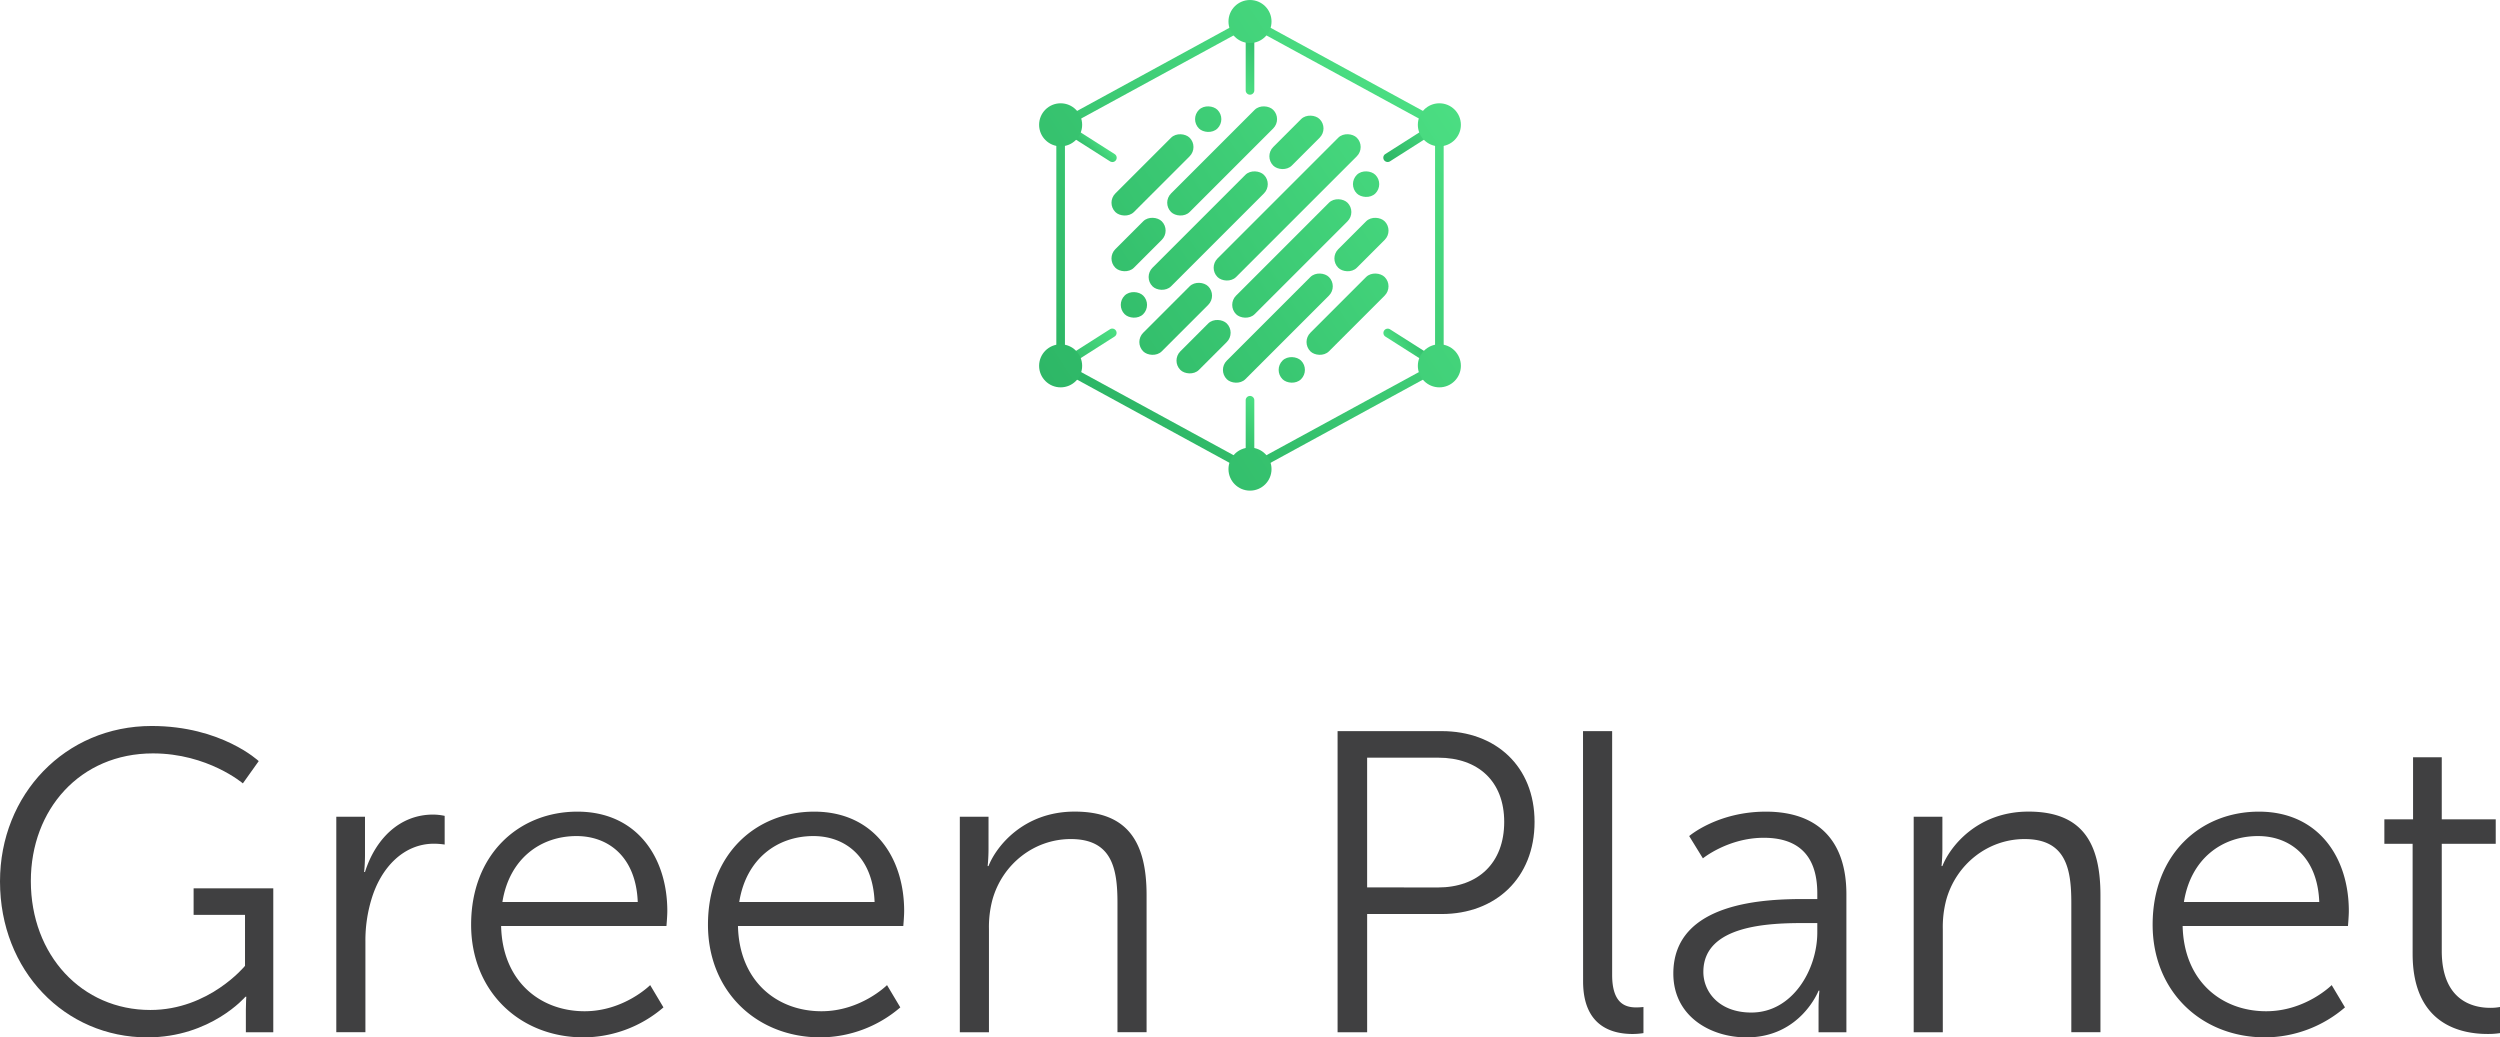 <svg xmlns="http://www.w3.org/2000/svg" xmlns:xlink="http://www.w3.org/1999/xlink" viewBox="0 0 1561.12 647.79"><defs><style>.green-planet-logo-v-cls-1{fill:url(#green-planet-logo-v-linear-gradient);}.green-planet-logo-v-cls-2{fill:url(#green-planet-logo-v-linear-gradient-2);}.green-planet-logo-v-cls-3{fill:url(#green-planet-logo-v-linear-gradient-3);}.green-planet-logo-v-cls-4{fill:url(#green-planet-logo-v-linear-gradient-4);}.green-planet-logo-v-cls-5{fill:url(#green-planet-logo-v-linear-gradient-5);}.green-planet-logo-v-cls-6{fill:url(#green-planet-logo-v-linear-gradient-6);}.green-planet-logo-v-cls-7{fill:url(#green-planet-logo-v-linear-gradient-7);}.green-planet-logo-v-cls-8{fill:url(#green-planet-logo-v-linear-gradient-8);}.green-planet-logo-v-cls-9{fill:url(#green-planet-logo-v-linear-gradient-9);}.green-planet-logo-v-cls-10{fill:url(#green-planet-logo-v-linear-gradient-10);}.green-planet-logo-v-cls-11{fill:url(#green-planet-logo-v-linear-gradient-11);}.green-planet-logo-v-cls-12{fill:url(#green-planet-logo-v-linear-gradient-12);}.green-planet-logo-v-cls-13{fill:url(#green-planet-logo-v-linear-gradient-13);}.green-planet-logo-v-cls-14{fill:url(#green-planet-logo-v-linear-gradient-14);}.green-planet-logo-v-cls-15{fill:url(#green-planet-logo-v-linear-gradient-15);}.green-planet-logo-v-cls-16{fill:url(#green-planet-logo-v-linear-gradient-16);}.green-planet-logo-v-cls-17{fill:url(#green-planet-logo-v-linear-gradient-17);}.green-planet-logo-v-cls-18{fill:url(#green-planet-logo-v-linear-gradient-18);}.green-planet-logo-v-cls-19{fill:url(#green-planet-logo-v-linear-gradient-19);}.green-planet-logo-v-cls-20{fill:url(#green-planet-logo-v-linear-gradient-20);}.green-planet-logo-v-cls-21{fill:url(#green-planet-logo-v-linear-gradient-21);}.green-planet-logo-v-cls-22{fill:url(#green-planet-logo-v-linear-gradient-22);}.green-planet-logo-v-cls-23{fill:url(#green-planet-logo-v-linear-gradient-23);}.green-planet-logo-v-cls-24{fill:url(#green-planet-logo-v-linear-gradient-24);}.green-planet-logo-v-cls-25{fill:url(#green-planet-logo-v-linear-gradient-25);}.green-planet-logo-v-cls-26{fill:url(#green-planet-logo-v-linear-gradient-26);}.green-planet-logo-v-cls-27{fill:url(#green-planet-logo-v-linear-gradient-27);}.green-planet-logo-v-cls-28{fill:url(#green-planet-logo-v-linear-gradient-28);}.green-planet-logo-v-cls-29{fill:url(#green-planet-logo-v-linear-gradient-29);}.green-planet-logo-v-cls-30{fill:#404041;}</style><linearGradient id="green-planet-logo-v-linear-gradient" x1="793.21" y1="258.79" x2="767.91" y2="284.09" gradientUnits="userSpaceOnUse"><stop offset="0" stop-color="#4cdf83"/><stop offset="1" stop-color="#2cb565"/></linearGradient><linearGradient id="green-planet-logo-v-linear-gradient-2" x1="793.21" y1="22.29" x2="767.91" y2="47.59" gradientUnits="userSpaceOnUse"><stop offset="0" stop-color="#2cb565"/><stop offset="1" stop-color="#4cdf83"/></linearGradient><linearGradient id="green-planet-logo-v-linear-gradient-3" x1="683.27" y1="83.37" x2="673.6" y2="93.03" xlink:href="#green-planet-logo-v-linear-gradient"/><linearGradient id="green-planet-logo-v-linear-gradient-4" x1="872.71" y1="223.94" x2="892.67" y2="212.42" xlink:href="#green-planet-logo-v-linear-gradient"/><linearGradient id="green-planet-logo-v-linear-gradient-5" x1="897.78" y1="73.11" x2="867.59" y2="103.29" xlink:href="#green-planet-logo-v-linear-gradient"/><linearGradient id="green-planet-logo-v-linear-gradient-6" x1="693.53" y1="203.08" x2="663.34" y2="233.27" xlink:href="#green-planet-logo-v-linear-gradient"/><linearGradient id="green-planet-logo-v-linear-gradient-7" x1="879.45" y1="54.3" x2="681.67" y2="252.08" xlink:href="#green-planet-logo-v-linear-gradient"/><linearGradient id="green-planet-logo-v-linear-gradient-8" x1="877.96" y1="6.64" x2="603.16" y2="184.69" gradientTransform="translate(288 -476.9) rotate(45)" xlink:href="#green-planet-logo-v-linear-gradient"/><linearGradient id="green-planet-logo-v-linear-gradient-9" x1="886.85" y1="20.36" x2="612.05" y2="198.41" gradientTransform="translate(294.59 -510.2) rotate(45)" xlink:href="#green-planet-logo-v-linear-gradient"/><linearGradient id="green-planet-logo-v-linear-gradient-10" x1="872.37" y1="-1.99" x2="597.57" y2="176.06" gradientTransform="translate(273.59 -511.7) rotate(45)" xlink:href="#green-planet-logo-v-linear-gradient"/><linearGradient id="green-planet-logo-v-linear-gradient-11" x1="911.58" y1="58.53" x2="636.78" y2="236.58" gradientTransform="translate(342.02 -444.92) rotate(45)" xlink:href="#green-planet-logo-v-linear-gradient"/><linearGradient id="green-planet-logo-v-linear-gradient-12" x1="895.24" y1="33.3" x2="620.44" y2="211.35" gradientTransform="translate(316.21 -458.01) rotate(45)" xlink:href="#green-planet-logo-v-linear-gradient"/><linearGradient id="green-planet-logo-v-linear-gradient-13" x1="895.27" y1="33.36" x2="620.48" y2="211.41" gradientTransform="translate(299.98 -546.41) rotate(45)" xlink:href="#green-planet-logo-v-linear-gradient"/><linearGradient id="green-planet-logo-v-linear-gradient-14" x1="904.13" y1="47.03" x2="629.33" y2="225.07" gradientTransform="translate(322.8 -491.31) rotate(45)" xlink:href="#green-planet-logo-v-linear-gradient"/><linearGradient id="green-planet-logo-v-linear-gradient-15" x1="953.67" y1="123.49" x2="678.87" y2="301.53" gradientTransform="translate(1297.73 929.92) rotate(-135)" xlink:href="#green-planet-logo-v-linear-gradient"/><linearGradient id="green-planet-logo-v-linear-gradient-16" x1="944.78" y1="109.76" x2="669.98" y2="287.81" gradientTransform="translate(1217.32 914.01) rotate(-135)" xlink:href="#green-planet-logo-v-linear-gradient"/><linearGradient id="green-planet-logo-v-linear-gradient-17" x1="959.26" y1="132.12" x2="684.46" y2="310.16" gradientTransform="translate(1213.59 964.79) rotate(-134.99)" xlink:href="#green-planet-logo-v-linear-gradient"/><linearGradient id="green-planet-logo-v-linear-gradient-18" x1="920.04" y1="71.59" x2="645.25" y2="249.64" gradientTransform="translate(1374.94 799.51) rotate(-135)" xlink:href="#green-planet-logo-v-linear-gradient"/><linearGradient id="green-planet-logo-v-linear-gradient-19" x1="936.39" y1="96.82" x2="661.59" y2="274.87" gradientTransform="translate(1343.34 861.82) rotate(-135)" xlink:href="#green-planet-logo-v-linear-gradient"/><linearGradient id="green-planet-logo-v-linear-gradient-20" x1="936.35" y1="96.76" x2="661.55" y2="274.81" gradientTransform="translate(1129.92 901.01) rotate(-135)" xlink:href="#green-planet-logo-v-linear-gradient"/><linearGradient id="green-planet-logo-v-linear-gradient-21" x1="927.5" y1="83.1" x2="652.7" y2="261.15" gradientTransform="translate(350.39 -523.12) rotate(45)" xlink:href="#green-planet-logo-v-linear-gradient"/><linearGradient id="green-planet-logo-v-linear-gradient-22" x1="923.27" y1="76.57" x2="648.47" y2="254.62" gradientTransform="translate(355.81 -460.82) rotate(45)" xlink:href="#green-planet-logo-v-linear-gradient"/><linearGradient id="green-planet-logo-v-linear-gradient-23" x1="912.09" y1="59.31" x2="637.29" y2="237.36" gradientTransform="translate(326.98 -530.42) rotate(45)" xlink:href="#green-planet-logo-v-linear-gradient"/><linearGradient id="green-planet-logo-v-linear-gradient-24" x1="870.19" y1="-44.63" x2="526.69" y2="177.93" xlink:href="#green-planet-logo-v-linear-gradient"/><linearGradient id="green-planet-logo-v-linear-gradient-25" x1="1029.63" y1="131.57" x2="686.13" y2="354.13" xlink:href="#green-planet-logo-v-linear-gradient"/><linearGradient id="green-planet-logo-v-linear-gradient-26" x1="1006.98" y1="158.36" x2="663.48" y2="380.92" xlink:href="#green-planet-logo-v-linear-gradient"/><linearGradient id="green-planet-logo-v-linear-gradient-27" x1="921.12" y1="63.48" x2="577.63" y2="286.04" xlink:href="#green-planet-logo-v-linear-gradient"/><linearGradient id="green-planet-logo-v-linear-gradient-28" x1="892.84" y1="-71.43" x2="549.34" y2="151.13" xlink:href="#green-planet-logo-v-linear-gradient"/><linearGradient id="green-planet-logo-v-linear-gradient-29" x1="978.69" y1="23.45" x2="635.19" y2="246.01" xlink:href="#green-planet-logo-v-linear-gradient"/></defs><title>green-planet-logo-v</title><g id="Layer_2" data-name="Layer 2"><g id="Layer_1-2" data-name="Layer 1"><path class="green-planet-logo-v-cls-1" d="M780.56,295.63a2.69,2.69,0,0,1-2.69-2.69v-43a2.69,2.69,0,0,1,5.38,0v43A2.69,2.69,0,0,1,780.56,295.63Z"/><path class="green-planet-logo-v-cls-2" d="M780.56,59.13a2.69,2.69,0,0,1-2.69-2.69v-43a2.69,2.69,0,0,1,5.38,0v43A2.69,2.69,0,0,1,780.56,59.13Z"/><path class="green-planet-logo-v-cls-3" d="M694.56,101.15a2.68,2.68,0,0,1-1.44-.42L660.87,80.21a2.69,2.69,0,1,1,2.89-4.54L696,96.19a2.69,2.69,0,0,1-1.45,5Z"/><path class="green-planet-logo-v-cls-4" d="M898.81,231.13a2.68,2.68,0,0,1-1.44-.42l-32.25-20.52a2.69,2.69,0,1,1,2.89-4.54l32.25,20.52a2.69,2.69,0,0,1-1.45,5Z"/><path class="green-planet-logo-v-cls-5" d="M866.57,101.15a2.69,2.69,0,0,1-1.45-5l32.25-20.52a2.69,2.69,0,0,1,2.89,4.54L868,100.73A2.68,2.68,0,0,1,866.57,101.15Z"/><path class="green-planet-logo-v-cls-6" d="M662.31,231.13a2.69,2.69,0,0,1-1.45-5l32.25-20.52a2.69,2.69,0,1,1,2.89,4.54l-32.25,20.52A2.68,2.68,0,0,1,662.31,231.13Z"/><path class="green-planet-logo-v-cls-7" d="M780.56,296,659.62,230V76.34l120.94-66,120.94,66V230ZM665,226.84l115.56,63,115.56-63V79.53l-115.56-63L665,79.53Z"/><rect class="green-planet-logo-v-cls-8" x="686.86" y="101" width="65.61" height="16.4" rx="8.2" ry="8.2" transform="translate(133.57 540.87) rotate(-45)"/><rect class="green-planet-logo-v-cls-9" x="718.05" y="92.3" width="90.22" height="16.4" rx="8.2" ry="8.2" transform="translate(152.46 569.07) rotate(-45)"/><rect class="green-planet-logo-v-cls-10" x="746.26" y="66.2" width="16.4" height="16.4" rx="8.2" ry="8.2" transform="translate(168.37 555.28) rotate(-45)"/><rect class="green-planet-logo-v-cls-11" x="699.87" y="182.19" width="16.4" height="16.4" rx="8.2" ry="8.2" transform="translate(72.76 556.44) rotate(-45)"/><rect class="green-planet-logo-v-cls-12" x="690.46" y="144.49" width="41.01" height="16.4" rx="8.2" ry="8.2" transform="translate(100.27 547.45) rotate(-45)"/><rect class="green-planet-logo-v-cls-13" x="789.06" y="80.7" width="41.01" height="16.4" rx="8.2" ry="8.2" transform="translate(174.25 598.48) rotate(-45)"/><rect class="green-planet-logo-v-cls-14" x="705.25" y="135.79" width="98.42" height="16.4" rx="8.2" ry="8.2" transform="translate(119.16 575.66) rotate(-45)"/><rect class="green-planet-logo-v-cls-15" x="808.65" y="187.99" width="65.61" height="16.4" rx="8.2" ry="8.2" transform="translate(1575.18 -260.08) rotate(135)"/><rect class="green-planet-logo-v-cls-16" x="752.85" y="196.69" width="90.22" height="16.4" rx="8.2" ry="8.2" transform="translate(1507.08 -214.47) rotate(135)"/><rect class="green-planet-logo-v-cls-17" x="798.46" y="222.79" width="16.4" height="16.4" rx="8.2" ry="8.2" transform="translate(1540.31 -176.21) rotate(134.99)"/><rect class="green-planet-logo-v-cls-18" x="844.85" y="106.8" width="16.4" height="16.4" rx="8.2" ry="8.2" transform="translate(1537.57 -406.89) rotate(135)"/><rect class="green-planet-logo-v-cls-19" x="829.65" y="144.49" width="41.01" height="16.4" rx="8.2" ry="8.2" transform="translate(1559.28 -340.48) rotate(135)"/><rect class="green-planet-logo-v-cls-20" x="731.06" y="208.29" width="41.01" height="16.4" rx="8.2" ry="8.2" transform="translate(1436.08 -161.87) rotate(135)"/><rect class="green-planet-logo-v-cls-21" x="757.45" y="153.19" width="98.42" height="16.4" rx="8.2" ry="8.2" transform="translate(122.14 617.67) rotate(-45)"/><rect class="green-planet-logo-v-cls-22" x="705.46" y="190.89" width="57.41" height="16.4" rx="8.2" ry="8.2" transform="translate(74.25 577.45) rotate(-45)"/><rect class="green-planet-logo-v-cls-23" x="742.25" y="121.3" width="123.03" height="16.4" rx="8.2" ry="8.2" transform="translate(143.85 606.27) rotate(-45)"/><circle class="green-planet-logo-v-cls-24" cx="780.56" cy="13.44" r="13.44"/><circle class="green-planet-logo-v-cls-25" cx="780.56" cy="292.94" r="13.44"/><circle class="green-planet-logo-v-cls-26" cx="898.81" cy="228.44" r="13.44"/><circle class="green-planet-logo-v-cls-27" cx="898.81" cy="77.94" r="13.44"/><circle class="green-planet-logo-v-cls-28" cx="662.31" cy="77.94" r="13.44"/><circle class="green-planet-logo-v-cls-29" cx="662.31" cy="228.44" r="13.44"/><path class="green-planet-logo-v-cls-30" d="M94.69,453.34c43.6,0,66.87,21.93,66.87,21.93l-9.9,13.91s-21.93-18.72-56.17-18.72c-45.47,0-76.23,35-76.23,79.71,0,46.27,31.83,80.51,74.63,80.51,36.65,0,59.11-27.55,59.11-27.55V571.29H120.9V554.71h49.75v89.87H153.53V630.41c0-4,.27-8,.27-8h-.54S131.6,647.79,92,647.79c-51.36,0-92-41.46-92-97.36C0,496.13,40.66,453.34,94.69,453.34Z"/><path class="green-planet-logo-v-cls-30" d="M210,510h17.92v23.8c0,5.88-.54,10.7-.54,10.7h.54c6.42-20.33,21.4-35.84,42.53-35.84a36.42,36.42,0,0,1,7.22.8v17.92a46.2,46.2,0,0,0-6.69-.53c-19,0-33.17,15-39.05,34.77a88.75,88.75,0,0,0-3.75,26.21v56.71H210Z"/><path class="green-planet-logo-v-cls-30" d="M360.53,506.83c37.18,0,56.17,28.62,56.17,62.05,0,3.21-.54,9.36-.54,9.36H312.92c.8,34.51,24.34,53.23,52.16,53.23,24.61,0,40.92-16.32,40.92-16.32l8.29,13.91a77.11,77.11,0,0,1-49.75,18.73c-40.12,0-70.35-28.89-70.35-70.35C294.2,533.31,324.16,506.83,360.53,506.83Zm37.71,56.44c-1.07-28.08-18.19-41.19-38.25-41.19-22.47,0-42,14.18-46.27,41.19Z"/><path class="green-planet-logo-v-cls-30" d="M508.43,506.83c37.18,0,56.17,28.62,56.17,62.05,0,3.21-.54,9.36-.54,9.36H460.82c.8,34.51,24.34,53.23,52.16,53.23,24.61,0,40.92-16.32,40.92-16.32l8.29,13.91a77.11,77.11,0,0,1-49.75,18.73c-40.12,0-70.35-28.89-70.35-70.35C442.1,533.31,472.06,506.83,508.43,506.83Zm37.71,56.44c-1.07-28.08-18.19-41.19-38.25-41.19-22.47,0-42,14.18-46.27,41.19Z"/><path class="green-planet-logo-v-cls-30" d="M599.36,510h17.92V530.1c0,5.88-.54,10.7-.54,10.7h.54c4.81-12.3,21.93-34,53.76-34,33.17,0,44.94,19,44.94,52.16v85.59H697.8V563.8c0-21.13-3.21-39.85-29.16-39.85-23,0-42.8,15.78-48.95,38a66.5,66.5,0,0,0-2.14,18.19v64.46H599.36Z"/><path class="green-planet-logo-v-cls-30" d="M835.25,456.55h65c33.7,0,58,21.93,58,56.7,0,35-24.34,57.51-58,57.51H853.71v73.83H835.25Zm62.59,97.63c25.14,0,41.46-15.25,41.46-40.93,0-25.41-16.32-40.12-41.2-40.12h-44.4v81Z"/><path class="green-planet-logo-v-cls-30" d="M988.51,456.55h18.19v152.2c0,17.65,8,20.33,15,20.33a41.71,41.71,0,0,0,4.55-.26v16.31a45.89,45.89,0,0,1-6.69.54c-11.23,0-31-3.48-31-32.9Z"/><path class="green-planet-logo-v-cls-30" d="M1127.32,561.4h7.49v-3.48c0-25.94-14.18-34.77-33.44-34.77-22.2,0-38,12.84-38,12.84l-8.56-13.91s17.66-15.25,47.88-15.25c32.37,0,50.29,17.92,50.29,51.62v86.13h-17.39V629.87a105.94,105.94,0,0,1,.54-11.23h-.54s-11.23,29.16-44.94,29.16c-22.47,0-45.74-13.11-45.74-39.86C1044.93,562.47,1104,561.4,1127.32,561.4Zm-33.7,70.88c25.68,0,41.19-26.75,41.19-50v-5.88h-7.76c-21.13,0-63.39.8-63.39,30.49C1063.66,619.44,1073.56,632.28,1093.62,632.28Z"/><path class="green-planet-logo-v-cls-30" d="M1195,510h17.92V530.1c0,5.88-.53,10.7-.53,10.7h.53c4.82-12.3,21.94-34,53.76-34,33.17,0,44.94,19,44.94,52.16v85.59h-18.19V563.8c0-21.13-3.21-39.85-29.16-39.85-23,0-42.79,15.78-48.95,38a66.57,66.57,0,0,0-2.14,18.19v64.46H1195Z"/><path class="green-planet-logo-v-cls-30" d="M1410.55,506.83c37.18,0,56.17,28.62,56.17,62.05,0,3.21-.54,9.36-.54,9.36H1362.94c.8,34.51,24.34,53.23,52.16,53.23,24.61,0,40.92-16.32,40.92-16.32l8.29,13.91a77.1,77.1,0,0,1-49.75,18.73c-40.12,0-70.35-28.89-70.35-70.35C1344.22,533.31,1374.17,506.83,1410.55,506.83Zm37.71,56.44c-1.07-28.08-18.19-41.19-38.25-41.19-22.47,0-42,14.18-46.27,41.19Z"/><path class="green-planet-logo-v-cls-30" d="M1506.56,526.89h-17.65V511.65h17.92V472.86h17.92v38.78h33.7v15.25h-33.7v66.87c0,31.56,20.06,35.58,30.23,35.58a31.35,31.35,0,0,0,6.15-.53v16.31a47.69,47.69,0,0,1-7.76.54c-15.52,0-46.81-5.08-46.81-50Z"/></g></g></svg>
